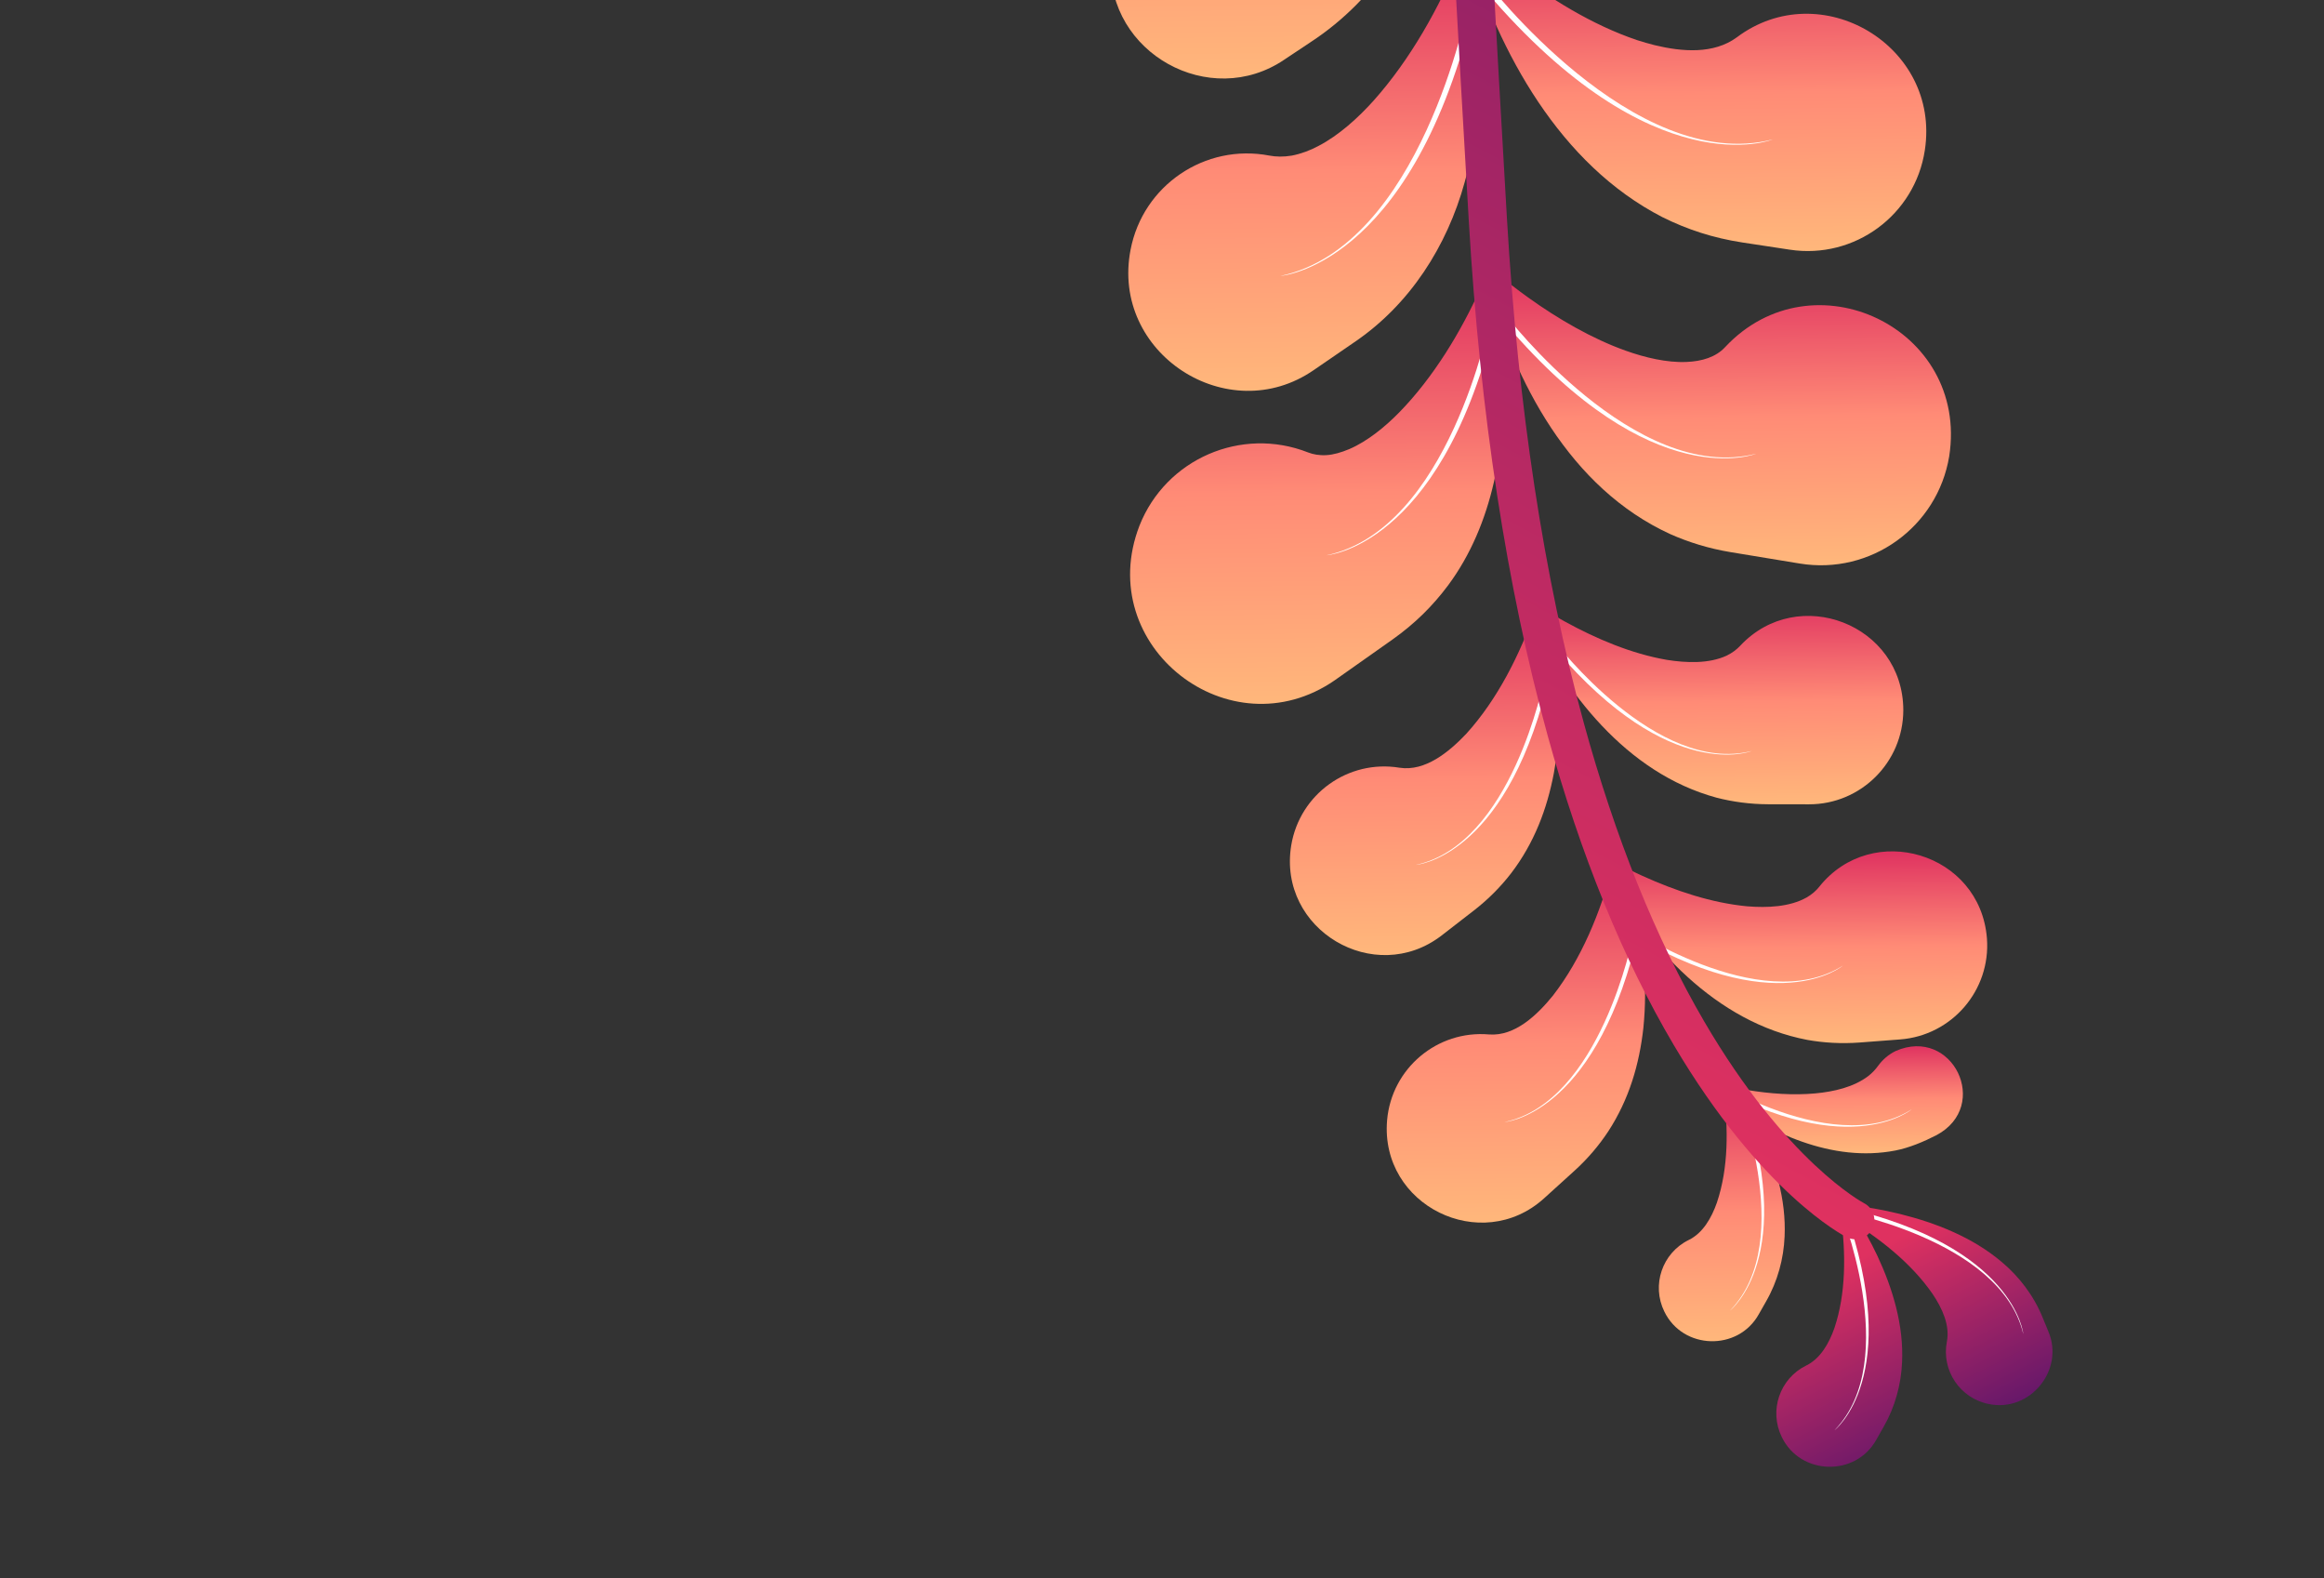 <svg width="190" height="129" viewBox="0 0 190 129" fill="none" xmlns="http://www.w3.org/2000/svg">
<rect x="0" y="0" width="190" height="129" fill="#333333" stroke="none"/>
<path d="M118.462 -32.788C121.926 -22.768 128.264 -11.998 138.52 -7.725C140.328 -6.992 142.315 -6.441 144.415 -6.153L146.984 -5.8C159.039 -4.631 161.401 -21.769 149.466 -23.89C147.502 -24.159 145.597 -23.78 143.967 -22.921C143.347 -22.594 142.612 -22.327 141.764 -22.172C139.693 -21.853 137.762 -22.169 135.699 -22.784C135.213 -22.925 134.495 -23.181 134.016 -23.36C129.843 -25.004 125.925 -27.63 122.405 -30.561C121.356 -31.441 120.316 -32.369 119.345 -33.334C118.963 -33.717 118.285 -33.321 118.464 -32.79L118.462 -32.788Z" fill="url(#paint0_linear_55_617)"/>
<path d="M117.872 -31.932C115.845 -26.398 112.949 -20.89 109.017 -16.58C108.664 -16.206 108.13 -15.666 107.752 -15.327C105.674 -13.411 103.086 -11.74 100.25 -11.844C95.21 -12.018 90.985 -8.073 90.812 -3.035C90.513 4.355 98.924 8.99 104.993 4.879L107.153 3.441C112.653 -0.151 116.138 -5.866 117.807 -12.045C118.81 -15.708 119.265 -19.607 119.348 -23.25C119.411 -26.143 119.286 -28.989 118.911 -31.847C118.831 -32.399 118.044 -32.477 117.872 -31.932Z" fill="url(#paint1_linear_55_617)"/>
<path d="M119.922 -4.306C122.587 4.335 127.519 13.432 135.909 17.747C137.957 18.764 140.049 19.448 142.443 19.817L146.33 20.407C151.622 21.21 156.563 17.57 157.366 12.278C158.678 3.725 148.823 -2.077 141.993 3.052C140.101 4.44 137.532 4.237 135.28 3.692C134.861 3.592 134.243 3.41 133.824 3.274C130.169 2.032 126.688 -0.115 123.55 -2.533C122.617 -3.259 121.684 -4.031 120.812 -4.831C120.43 -5.214 119.759 -4.833 119.918 -4.301L119.922 -4.306Z" fill="url(#paint2_linear_55_617)"/>
<path d="M119.404 -3.612C117.699 0.597 115.285 4.88 112.313 8.21C111.039 9.634 109.445 11.07 107.798 11.925C107.113 12.294 106.372 12.569 105.612 12.718C104.925 12.833 104.306 12.817 103.774 12.715C98.517 11.707 93.436 15.154 92.43 20.413C90.783 28.88 100.397 35.089 107.409 30.245L110.675 28.003C115.268 24.907 118.3 20.119 119.738 14.918C120.745 11.386 121.113 7.512 121.076 3.981C121.049 1.444 120.855 -1.038 120.442 -3.526C120.351 -4.064 119.582 -4.135 119.404 -3.612Z" fill="url(#paint3_linear_55_617)"/>
<path d="M121.547 22.895C123.81 31.189 128.33 39.891 136.557 43.655C138.052 44.32 139.712 44.835 141.491 45.128L147.137 46.058C152.933 47.011 158.401 43.087 159.359 37.292C160.983 26.801 148.189 20.739 141.046 28.362C140.287 29.192 139.126 29.534 137.884 29.582C136.279 29.655 134.462 29.218 132.898 28.657C130.188 27.695 127.379 26.069 124.946 24.322C124.092 23.711 123.239 23.052 122.439 22.368C122.053 22.005 121.407 22.375 121.545 22.898L121.547 22.895Z" fill="url(#paint4_linear_55_617)"/>
<path d="M121.081 23.473C119.444 27.134 117.159 30.875 114.408 33.692C113.246 34.88 111.798 36.064 110.324 36.699C109.651 36.983 109.007 37.168 108.434 37.199C107.856 37.231 107.357 37.139 106.949 36.98C101.486 34.827 95.309 37.508 93.154 42.973C89.353 52.824 100.554 61.515 109.116 55.604L113.847 52.266C115.685 50.962 117.126 49.531 118.393 47.837C122.105 42.833 123.153 36.245 122.894 30.248C122.8 27.983 122.555 25.772 122.113 23.557C122.008 23.036 121.264 22.969 121.074 23.471L121.081 23.473Z" fill="url(#paint5_linear_55_617)"/>
<path d="M124.781 50.034C127.926 56.581 132.94 63.178 140.324 65.191C141.643 65.532 143.071 65.73 144.561 65.733L147.889 65.738C152.144 65.745 155.598 62.299 155.606 58.044C155.593 51.021 146.985 47.723 142.263 52.787C141.989 53.081 141.626 53.361 141.16 53.587C139.721 54.253 137.881 54.188 136.264 53.929C133.388 53.43 130.531 52.227 127.904 50.782C127.111 50.345 126.317 49.867 125.567 49.365C125.129 49.063 124.551 49.553 124.781 50.034Z" fill="url(#paint6_linear_55_617)"/>
<path d="M125.537 49.855C124.269 53.493 122.429 57.161 119.868 59.982C118.456 61.467 116.515 63.069 114.422 62.747C110.225 62.055 106.26 64.894 105.565 69.095C104.435 75.998 112.389 80.677 117.862 76.456L120.515 74.402C121.694 73.489 122.703 72.457 123.535 71.382C125.428 68.909 126.482 66.12 127.038 63.177C127.67 59.65 127.58 56.143 127.092 52.695C126.953 51.745 126.789 50.819 126.573 49.883C126.452 49.349 125.678 49.329 125.533 49.855L125.537 49.855Z" fill="url(#paint7_linear_55_617)"/>
<path d="M131.093 71.074C134.734 77.363 140.24 83.554 147.757 84.992C149.097 85.231 150.538 85.317 152.026 85.207L155.343 84.954C159.585 84.631 162.765 80.931 162.443 76.689C161.891 69.689 153.051 67.062 148.734 72.475C148.487 72.79 148.143 73.097 147.694 73.356C146.312 74.13 144.471 74.207 142.839 74.073C139.932 73.799 136.993 72.816 134.262 71.578C133.439 71.204 132.609 70.788 131.824 70.346C131.365 70.08 130.825 70.611 131.093 71.074Z" fill="url(#paint8_linear_55_617)"/>
<path d="M131.832 70.838C130.848 74.562 129.293 78.363 126.961 81.372C125.668 82.962 123.856 84.705 121.745 84.547C117.507 84.178 113.773 87.316 113.403 91.555C112.808 98.527 121.1 102.58 126.227 97.949L128.712 95.696C129.819 94.695 130.746 93.591 131.494 92.453C133.191 89.841 134.027 86.98 134.356 84.004C134.715 80.437 134.355 76.951 133.603 73.548C133.391 72.612 133.158 71.702 132.869 70.784C132.707 70.262 131.935 70.299 131.832 70.838Z" fill="url(#paint9_linear_55_617)"/>
<path d="M140.535 89.635C144.598 92.574 149.792 95.037 154.956 94.033C156.073 93.817 157.265 93.32 158.325 92.775C162.796 90.377 159.629 83.861 154.979 85.9C154.392 86.185 153.902 86.618 153.543 87.114C153.341 87.397 153.08 87.678 152.753 87.938C151.55 88.857 149.933 89.221 148.403 89.365C146.63 89.531 144.683 89.391 142.874 89.091C142.242 88.985 141.594 88.855 140.983 88.699C140.433 88.559 140.079 89.296 140.537 89.632L140.535 89.635Z" fill="url(#paint10_linear_55_617)"/>
<path d="M140.912 89.22C141.302 92.211 141.324 95.443 140.367 98.289C139.93 99.533 139.223 100.785 138.058 101.347C135.894 102.414 135.004 105.032 136.068 107.195C137.59 110.334 142.102 110.444 143.787 107.421L144.388 106.365C145.332 104.722 145.827 102.871 145.901 101.058C146.039 98.035 145.128 95.049 143.891 92.398C143.299 91.147 142.647 89.971 141.877 88.821C141.553 88.345 140.81 88.657 140.917 89.219L140.912 89.22Z" fill="url(#paint11_linear_55_617)"/>
<path d="M150.517 99.481C150.906 102.472 150.929 105.704 149.972 108.549C149.535 109.793 148.827 111.046 147.663 111.608C145.498 112.675 144.609 115.293 145.673 117.456C147.194 120.594 151.707 120.705 153.392 117.682L153.993 116.626C154.937 114.982 155.431 113.132 155.506 111.319C155.643 108.295 154.733 105.309 153.496 102.659C152.903 101.408 152.252 100.232 151.482 99.082C151.157 98.606 150.414 98.918 150.521 99.48L150.517 99.481Z" fill="url(#paint12_linear_55_617)"/>
<path d="M150.836 99.482C153.549 101.113 156.217 103.174 158.007 105.765C158.777 106.916 159.428 108.308 159.17 109.645C158.706 112.005 160.242 114.29 162.601 114.754C165.963 115.45 168.795 111.977 167.471 108.839L167.014 107.722C166.276 105.894 165.071 104.327 163.631 103.125C161.248 101.114 158.26 99.947 155.327 99.217C153.933 98.876 152.56 98.63 151.132 98.487C150.559 98.432 150.327 99.221 150.834 99.485L150.836 99.482Z" fill="url(#paint13_linear_55_617)"/>
<path d="M119.04 -26.896L118.65 -27.802C118.65 -27.802 114.281 -5.588 101.311 -2.844C101.311 -2.844 113.165 -3.666 119.04 -26.896Z" fill="white"/>
<path d="M120.335 1.322L119.992 0.523C119.992 0.523 116.135 20.131 104.685 22.553C104.685 22.553 115.149 21.828 120.335 1.322Z" fill="white"/>
<path d="M121.499 -0.706L121.452 -1.576C121.452 -1.576 133.59 14.297 144.926 11.398C144.926 11.398 135.224 15.384 121.497 -0.703L121.499 -0.706Z" fill="white"/>
<path d="M122.096 26.884L121.795 26.186C121.795 26.186 118.435 43.274 108.457 45.384C108.457 45.384 117.573 44.752 122.096 26.884Z" fill="white"/>
<path d="M123.159 26.535L123.119 25.777C123.119 25.777 133.695 39.609 143.574 37.082C143.574 37.082 135.12 40.555 123.159 26.535Z" fill="white"/>
<path d="M126.455 56.167L126.219 55.619C126.219 55.619 123.583 69.031 115.752 70.687C115.752 70.687 122.909 70.191 126.455 56.167Z" fill="white"/>
<path d="M127.195 53.1L127.162 52.505C127.162 52.505 135.464 63.362 143.217 61.379C143.217 61.379 136.582 64.106 127.193 53.103L127.195 53.1Z" fill="white"/>
<path d="M133.712 77.188L133.476 76.639C133.476 76.639 130.84 90.051 123.008 91.707C123.008 91.707 130.165 91.211 133.712 77.188Z" fill="white"/>
<path d="M142.282 89.1L141.783 88.775C141.783 88.775 147.032 101.394 141.436 107.117C141.436 107.117 147.115 102.734 142.282 89.1Z" fill="white"/>
<path d="M150.827 98.88L150.329 98.555C150.329 98.555 155.577 111.173 149.981 116.897C149.981 116.897 155.66 112.514 150.827 98.88Z" fill="white"/>
<path d="M150.661 98.654L150.118 98.903C150.118 98.903 163.584 101.236 165.415 109.029C165.415 109.029 164.758 101.886 150.659 98.657L150.661 98.654Z" fill="white"/>
<path d="M132.861 76.054L132.647 75.498C132.647 75.498 143.918 83.226 150.667 78.922C150.667 78.922 145.211 83.579 132.861 76.054Z" fill="white"/>
<path d="M138.489 87.797L138.275 87.242C138.275 87.242 149.545 94.97 156.295 90.666C156.295 90.666 150.839 95.323 138.489 87.797Z" fill="white"/>
<path d="M101.689 -122.376C100.945 -121.937 100.702 -120.98 101.138 -120.238C106.848 -110.574 110.749 -96.467 113.416 -75.847C115.91 -56.559 117.243 -32.573 118.786 -4.8C119.192 2.54 119.615 10.131 120.081 18.043C121.008 33.825 123.178 47.984 126.532 60.129C129.227 69.892 132.691 78.396 136.831 85.396C143.986 97.507 150.696 100.976 150.979 101.119C151.748 101.506 152.688 101.195 153.075 100.425C153.461 99.658 153.154 98.722 152.389 98.334C152.328 98.302 146.035 94.971 139.328 83.485C135.372 76.707 132.053 68.472 129.461 58.999C126.213 47.131 124.108 33.291 123.201 17.861C122.736 9.953 122.315 2.365 121.907 -4.973C120.361 -32.808 119.025 -56.844 116.517 -76.246C113.759 -97.589 109.846 -111.645 103.829 -121.824C103.39 -122.567 102.433 -122.81 101.691 -122.374L101.689 -122.376Z" fill="url(#paint14_linear_55_617)"/>
<defs>
<linearGradient id="paint0_linear_55_617" x1="138.19" y1="-5.722" x2="137.901" y2="-33.759" gradientUnits="userSpaceOnUse">
<stop stop-color="#FFB77B"/>
<stop offset="0.5" stop-color="#FF8B76"/>
<stop offset="1" stop-color="#DF3160"/>
</linearGradient>
<linearGradient id="paint1_linear_55_617" x1="105.418" y1="6.281" x2="105.018" y2="-32.247" gradientUnits="userSpaceOnUse">
<stop stop-color="#FFB77B"/>
<stop offset="0.5" stop-color="#FF8B76"/>
<stop offset="1" stop-color="#DF3160"/>
</linearGradient>
<linearGradient id="paint2_linear_55_617" x1="139.006" y1="20.524" x2="138.738" y2="-5.263" gradientUnits="userSpaceOnUse">
<stop stop-color="#FFB77B"/>
<stop offset="0.5" stop-color="#FF8B76"/>
<stop offset="1" stop-color="#DF3160"/>
</linearGradient>
<linearGradient id="paint3_linear_55_617" x1="106.982" y1="31.815" x2="106.612" y2="-3.91" gradientUnits="userSpaceOnUse">
<stop stop-color="#FFB77B"/>
<stop offset="0.5" stop-color="#FF8B76"/>
<stop offset="1" stop-color="#DF3160"/>
</linearGradient>
<linearGradient id="paint4_linear_55_617" x1="140.824" y1="46.204" x2="140.571" y2="21.948" gradientUnits="userSpaceOnUse">
<stop stop-color="#FFB77B"/>
<stop offset="0.5" stop-color="#FF8B76"/>
<stop offset="1" stop-color="#DF3160"/>
</linearGradient>
<linearGradient id="paint5_linear_55_617" x1="107.983" y1="57.401" x2="107.629" y2="23.195" gradientUnits="userSpaceOnUse">
<stop stop-color="#FFB77B"/>
<stop offset="0.5" stop-color="#FF8B76"/>
<stop offset="1" stop-color="#DF3160"/>
</linearGradient>
<linearGradient id="paint6_linear_55_617" x1="140.425" y1="65.733" x2="140.252" y2="49.036" gradientUnits="userSpaceOnUse">
<stop stop-color="#FFB77B"/>
<stop offset="0.5" stop-color="#FF8B76"/>
<stop offset="1" stop-color="#DF3160"/>
</linearGradient>
<linearGradient id="paint7_linear_55_617" x1="116.754" y1="77.946" x2="116.458" y2="49.488" gradientUnits="userSpaceOnUse">
<stop stop-color="#FFB77B"/>
<stop offset="0.5" stop-color="#FF8B76"/>
<stop offset="1" stop-color="#DF3160"/>
</linearGradient>
<linearGradient id="paint8_linear_55_617" x1="146.995" y1="85.21" x2="146.833" y2="69.581" gradientUnits="userSpaceOnUse">
<stop stop-color="#FFB77B"/>
<stop offset="0.5" stop-color="#FF8B76"/>
<stop offset="1" stop-color="#DF3160"/>
</linearGradient>
<linearGradient id="paint9_linear_55_617" x1="124.206" y1="99.819" x2="123.902" y2="70.42" gradientUnits="userSpaceOnUse">
<stop stop-color="#FFB77B"/>
<stop offset="0.5" stop-color="#FF8B76"/>
<stop offset="1" stop-color="#DF3160"/>
</linearGradient>
<linearGradient id="paint10_linear_55_617" x1="150.591" y1="94.199" x2="150.503" y2="85.49" gradientUnits="userSpaceOnUse">
<stop stop-color="#FFB77B"/>
<stop offset="0.5" stop-color="#FF8B76"/>
<stop offset="1" stop-color="#DF3160"/>
</linearGradient>
<linearGradient id="paint11_linear_55_617" x1="140.972" y1="109.532" x2="140.754" y2="88.515" gradientUnits="userSpaceOnUse">
<stop stop-color="#FFB77B"/>
<stop offset="0.5" stop-color="#FF8B76"/>
<stop offset="1" stop-color="#DF3160"/>
</linearGradient>
<linearGradient id="paint12_linear_55_617" x1="157.089" y1="125.143" x2="146.995" y2="105.333" gradientUnits="userSpaceOnUse">
<stop stop-color="#3C0F6D"/>
<stop offset="1" stop-color="#DF3160"/>
</linearGradient>
<linearGradient id="paint13_linear_55_617" x1="167.087" y1="120.05" x2="156.993" y2="100.237" gradientUnits="userSpaceOnUse">
<stop stop-color="#3C0F6D"/>
<stop offset="1" stop-color="#DF3160"/>
</linearGradient>
<linearGradient id="paint14_linear_55_617" x1="168.291" y1="-87.94" x2="86.147" y2="66.47" gradientUnits="userSpaceOnUse">
<stop stop-color="#3C0F6D"/>
<stop offset="1" stop-color="#DF3160"/>
</linearGradient>
</defs>
</svg>
